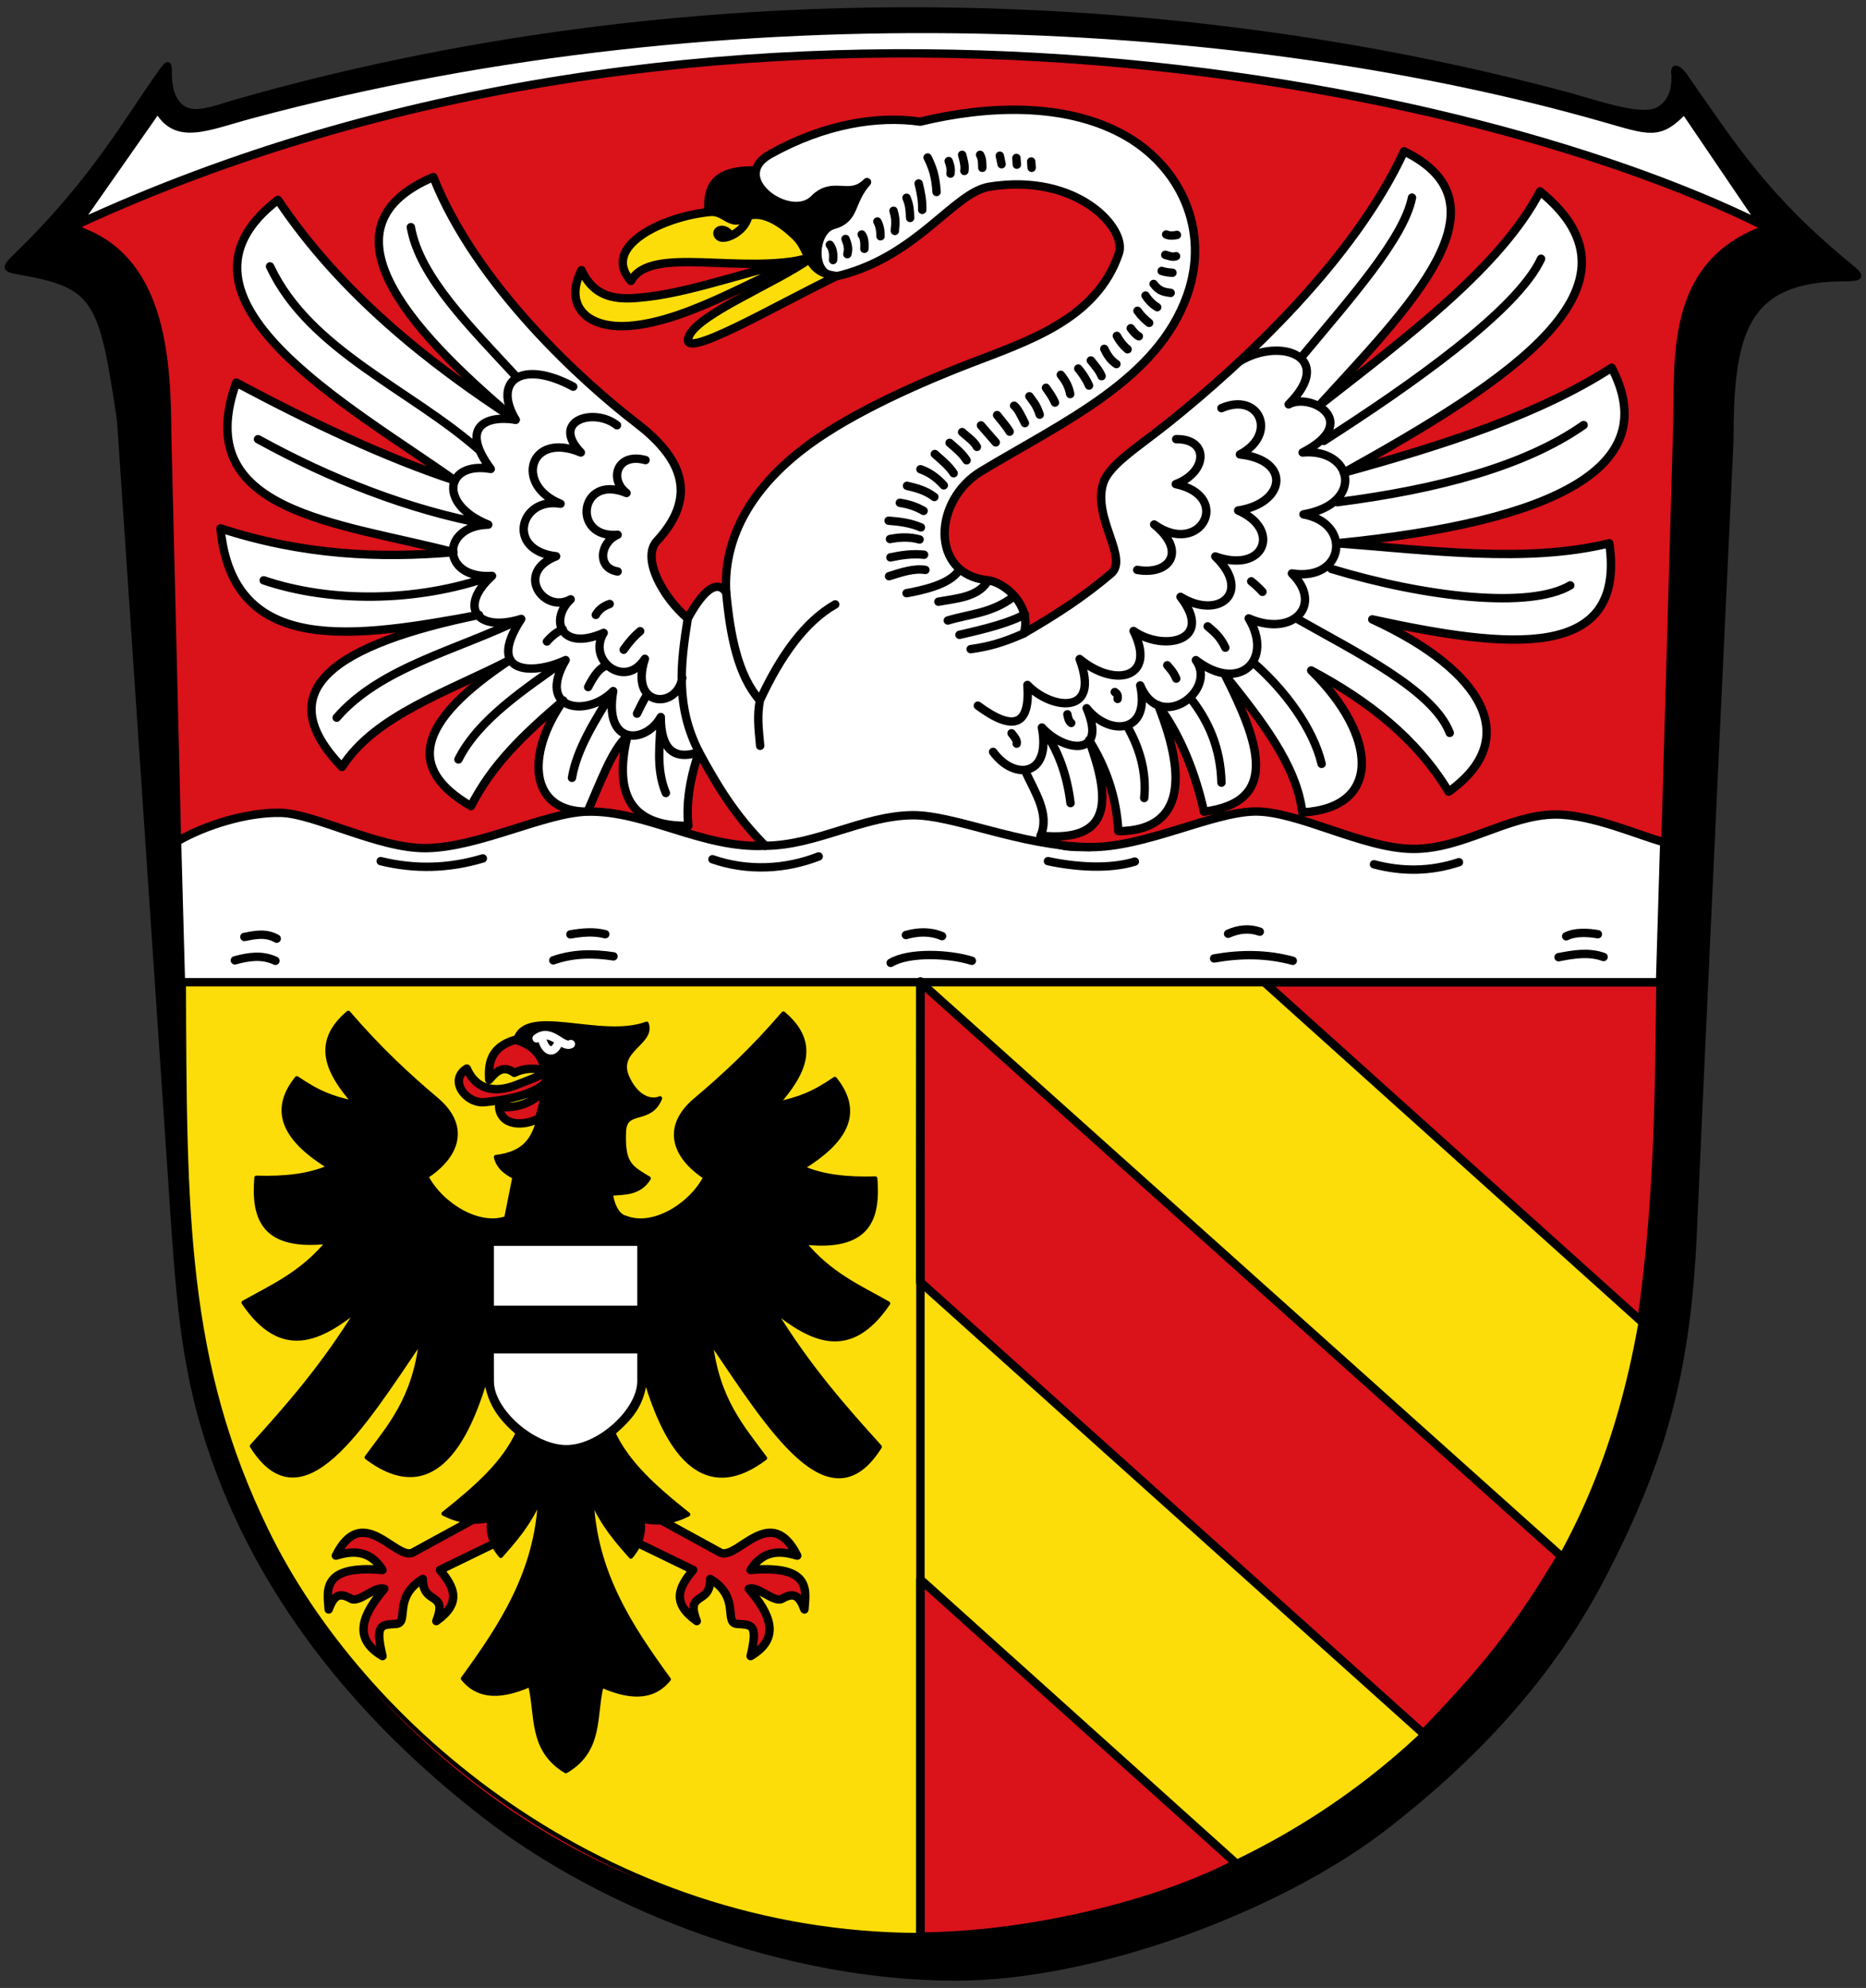 <?xml version="1.0" encoding="UTF-8" standalone="no"?>
<svg xmlns="http://www.w3.org/2000/svg" height="474" viewBox="0 0 445 474" width="445">
 <rect x="0" y="0" width="445" height="474" fill="#333333" stroke="none"/>
 <path d="m375.1 22.871c6.76 1.832 16.8 5.428 20.56 3.01 2.56-1.64 3.52-4.268 3.44-7.836-.48-3.064 1.4-1.892 2.6-.316 12 17.188 19.6 29.412 40 46.04 2.8 2.28 2 2.8-1.6 2.8-24 0-27.2 12.8-27.2 38.8 0 0-6 126.64-8.8 190-1.6 32.84-7.68 53.4-21.52 80.24-12.44 24.08-30.72 43.76-53.16 60.96-24.88 18.8-68.2 35.2-101.52 35.2-40.36 0-82.8-16.4-110.84-37.6-27.36-20.8-51.76-48.24-64.84-82.68-7.48-19.76-9.28-35.28-10.928-59.72l-12.896-191.56c-4.304-28.84-5.504-32.04-23.904-35.24-3.6-.64-3.771-1.12-.8-4 18.484-17.84 26.58-32.736 34.4-43.6 1.2-1.696 2.488-3.624 2.4-.024-.1 4.04 1.208 8.172 4.768 9 2.92.688 7.28-1.072 11.24-2.2 106.4-30.4 221.6-27.6 318.6-1.312v.024z" stroke="#000"/>
 <path d="m20.21 54.5c19.708 7.72 20.556 32.12 20.66 49.4l4.432 183.48c0 22.8 4.52 45.6 13.28 66.68 8.72 21.04 21.6 40.36 37.76 56.52 16.12 16 35.44 29.2 56.48 37.6 21.08 8.8 43.88 13.2 66.68 13.2 22.8 0 45.6-4.4 66.68-13.2 21.04-8.4 40.36-21.6 56.48-37.6 16.16-16.16 29.04-35.48 37.76-56.52 8.76-21.08 13.28-43.88 13.28-66.68l5.2-182c.8-17.24-3-41.32 20-50.92l.8-.28c-75.32-38.4-249.64-74.28-400.4-.2z" fill="#da121a"/>
 <g fill-rule="evenodd">
  <g stroke="#000">
   <path d="m43.845 234.2h351.25c3.575 84.25-11.06 127.03-41.06 163.45-36.629 44.47-89.63 63.822-134.53 63.738-75.67-.141-133.29-49.981-155.89-96.3-19.657-40.29-19.565-75.78-19.768-130.88" fill="#fcdd09"/>
   <g transform="translate(422.5-3.801)" fill="#da121a" stroke-linejoin="round" stroke-linecap="round" stroke-width="2">
    <path d="m-203 238l-.052 71.45 120 107.71c17.01-17.583 23.391-26.642 32.889-42.26z"/>
    <path d="m-26.51 238h-94.49l89.94 80.88c4.212-29.522 4.194-54.15 4.549-80.88z"/>
    <path d="m-203 465.54v-85.14l75.31 67.72c-17.519 9.296-48.39 17.26-75.31 17.425z"/>
   </g>
   <g fill="#da121a" stroke-linejoin="round" stroke-linecap="round" stroke-width="2">
    <path d="m116.67 360.23l-18.395 10.05c-4.161 1.441-11.87-11.965-18.18.642 3.066-.887 7.843-1.963 11.122 3.422-14.974-1.332-13.07 5.317-12.833 9.412 1.191-3.224 2.454-4.223 5.285-2.571 1.935 1.129 5.704-3.108 7.976-2.349-5.079 6.02-7.783 11.718-.428 16.04-1.846-7.749-.274-7.44 3.24-7.68 3.212-.219-.866-6.382 6.386-10.716-.062 6.43 6.06 2.743 3.208 10.05 6-4.278 4.46-7.914.856-12.192l14.972-7.273z"/>
    <path d="m153.55 360.23l18.395 10.05c4.161 1.441 11.87-11.965 18.18.642-3.066-.887-7.843-1.963-11.122 3.422 14.974-1.332 13.07 5.317 12.833 9.412-1.191-3.224-2.454-4.223-5.285-2.571-1.935 1.129-5.704-3.108-7.976-2.349 5.079 6.02 7.783 11.718.428 16.04 1.846-7.749.274-7.44-3.24-7.68-3.212-.219.866-6.382-6.386-10.716.062 6.43-6.06 2.743-3.208 10.05-6-4.278-4.46-7.914-.856-12.192l-14.972-7.273"/>
   </g>
  </g>
  <g stroke-linejoin="round" stroke-linecap="round">
   <path d="m122.69 280.64c-2.696-1.281-4.01-2.908-4.428-4.759 6.742-.845 8.652-4.049 9.97-8.129 3.263-10.1 3.034-17.575-5.378-19.818 2.331-8.642 20.431.243 31.361-3.85 1.671 4.609-7.522 6.227-4.626 12.748 1.964 4.422 5.214 6.094 7.822 5.04-2.391 5.978-8.379 2.246-8.604 7.914-.307 7.73 1.515 8.528 5.903 11.195-2.209 3.55-5.658 3.38-8.964 3.636-.051 1.591 1.242 5.308 3.416 5.726 6.518 2.639 15.577-2.927 19.05-9.643-7.673-5.04-9.888-12.1-2.353-18.438 6.75-5.681 13.644-12.08 20.96-20.601 8.58 7.223 4.716 14.464-1.424 21.493 4.995-1.069 8.492-2.313 13.7-5.903 6.659 8.33 2.114 15.11-7.718 21.17 4.588 2.101 10.638 2.782 17.361 2.567.755 9.543-1.483 17.02-17.11 15.266 6.319 7.672 13.311 10.636 20.17 14.52-9.144 13.463-18.288 8.788-27.431 1.424 8.482 13.852 16.964 23.391 25.446 32.774-11.931 18.978-26.21-4.344-40.36-25.2 1.596 13.986 7.556 20.493 12.992 27.897-12.593 9.54-22.255 2.568-28.575-19.265-.613 6.622-3.417 9.571-7.597 13.296 3.352 7.05 9.254 12.556 17.839 19.389-3.844 1.928-7.26 2.368-10.889 1.497.436 2.86-.36 5.72-2.774 8.58-2.622-3.02-6.74-7.386-9.362-13.775.726 17.586 9.27 30.48 18.4 43.02-3.058 3.794-7.838 5.1-16.02 1.497-1.805 7.148.07 15.428-8.525 20.415-8.594-5.164-6.719-13.444-8.525-20.592-8.178 3.603-12.959 2.297-16.02-1.497 9.129-12.543 17.674-25.437 18.4-43.02-2.622 6.388-6.74 10.751-9.362 13.775-2.414-2.86-3.211-5.72-2.774-8.58-3.63.871-7.05.431-10.889-1.497 8.586-6.832 14.35-12.165 17.703-19.211-3.432-2.977-6.878-6.567-7.597-13.296-6.319 21.832-15.844 28.627-28.438 19.09 5.436-7.405 11.395-13.911 12.992-27.897-14.14 20.852-28.425 44.17-40.36 25.2 8.482-9.383 16.964-18.922 25.446-32.774-9.144 7.364-18.288 12.04-27.431-1.424 6.86-3.885 13.852-6.848 20.17-14.52-15.627 1.756-17.865-5.723-17.11-15.266 6.722.215 12.773-.466 17.361-2.567-9.831-6.06-14.377-12.839-7.718-21.17 5.208 3.59 8.706 4.834 13.7 5.903-6.14-7.03-10-14.27-1.424-21.493 7.317 8.517 14.211 14.92 20.96 20.601 7.535 6.342 5.32 13.394-2.353 18.438 3.471 6.716 12.53 12.282 19.06 9.931z" stroke="#000002"/>
   <path d="m122.85 247.93c-6.264 1.857-6.368 6.159-6.186 9.526 1.704-2.051 3.406-3.573 5.993-1.651 2.209-1.119 5.207-1.365 7.366-.321-.941 1.076-4.242 2.151-6.728 3.149-5.672 2.277-9.891.907-11.978-3.85-4.496 2.781-.133 8.481 4.278 8.02 5.05-.525 11.425-1.658 14.578-4.692-.297 3.273-5.621 6.549-11.156 5.761.338 4.699 6.02 4.763 9.569 2.732 3.095-9.782 1.994-16.584-5.735-18.674z" fill="#da121a" stroke="#000" stroke-width="2"/>
  </g>
  <g fill="#fff" color-rendering="auto" color-interpolation-filters="linearRGB" shape-rendering="auto" image-rendering="auto" color-interpolation="sRGB" color="#000">
   <rect width="34.19" height="14.246" x="117.78" y="297.06" mix-blend-mode="normal" solid-color="#000000" isolation="auto" solid-opacity="1"/>
   <path d="m117.78 322.71h34.19v6.648c0 6.648-9.47 15.348-17.09 15.196-7.624-.153-17.09-8.548-17.09-15.196z" mix-blend-mode="normal" solid-color="#000000" isolation="auto" solid-opacity="1"/>
  </g>
  <path d="m129.11 247.14c.705 3.397 2.866 4.907 4.269 1.036m-5.404-.591c3.434-2.628 6.162 2.457 8.169 1.359" fill="none" stroke="#fff" stroke-linejoin="round" stroke-linecap="round" stroke-width="2"/>
  <path d="m167.96 50.699c-.403-6.385 1.496-11.425 12.685-11.04l26.13 3.774-11.269 21.14z"/>
  <g stroke="#000" stroke-linejoin="round" stroke-linecap="round" stroke-width="2">
   <path d="m43.14 234.2h352.75l1-33.383c-5.604-1.425-17.296-6.709-26.06-6.608-11.266.129-21.828 8.225-33.776 8.201-11.948-.024-27.656-9.114-37.883-8.915-10.228.2-26.22 8.636-39.35 8.488-4.01-.045-7.773.251-11.66-2.725 17.71 1.742 16.405-9.323 11.556-22.775 3.881 6.202 6.515 13.233 6.979 21.708 14.948-.135 16.811-11.662 9.523-30 5.379 7.174 8.943 16.47 10.907 25.348 18.421-2.336 12.979-16.829 5.01-32.61 8.576 10.742 17.1 21.488 18.437 32.787 19.2-1.062 17.913-18.372 2.12-33.854 13.434 7.139 25.04 16.1 32.786 28.915 17.522-12.482 8.603-28.745-18.223-41.09 32.397 7.06 60.669 10.134 56.52-18.15-19.674 4.847-43.11 1.629-64.949 0 52.771-5.193 77.76-18.466 65.52-41.866-17.16 11.12-39.904 18.427-63.859 25.03 39.5-21.957 74.55-44.556 46.772-67.07-9.229 17.802-31.33 34.436-52.739 51.13 21.605-23.669 46.28-48.05 20.319-60.682-11.95 25.87-38.39 50.47-55.978 64.55-7.777 6.227-14.453 10.215-15.814 14.721-2.481 8.219 6.21 17.784 1.899 21.425-6.718 5.672-13.1 9.807-20.79 14.244 2.01-6.489-4.439-12.229-8.714-12.677-13.599-1.424-13.05-19.01-1.351-26.03 19.918-11.955 41.824-21.791 49.01-41.866 5.566-15.56-1.612-31.17-15.73-38.634-13.852-7.32-31.878-6.678-47.905-2.805-10.234-1.457-22.886.547-35.836 7.774-10.11 5.642 4.777 16.459 10.493 10.695 4.647-4.685 8.425.26 12.638-4.055-4.278 4.833-2.55 8.695-8.116 10.262-5.04 1.42-5.467 13.872 1.925 11.939 18.403-4.812 26.943-19.732 35.37-21.1 20.875-3.398 32.87 9.953 30.898 15.841-5.301 15.831-21.729 20.944-35.769 26.384-14.875 5.763-30.19 12.971-39.997 20.664-12.79 10.03-18.554 21.679-17.906 33.811-2.954-4.213-7.274 2.791-9.158 6.239-5.943-5.03-11.1-14.406-7.354-18.458 10.463-11.31 5.16-20.42-4.877-28.12-12.631-9.693-38.18-32.779-48.44-58.664-27.29 11.606-7.192 35.35 19.623 57.854-20.789-13.488-41.809-30.2-56.669-52.42-30.45 23.302 18.02 49.654 42.19 66.918-16.538-5.44-34.468-13.921-52.15-23.345-11.131 31.04 24.355 33.26 51.816 40.445-17.55 1.487-35.735.761-55.56-5.683 2.91 30.711 31.955 26.11 61.65 20.628-34.22 7.02-50.45 17.884-32.676 36.26 7.833-12.346 25.419-17.956 40.11-25.567-22.656 15.03-24.56 26.07-9.356 34.908 5.068-9.933 12.46-17.02 22.02-25.18-9.126 13.06-8.04 26.576 5.775 26.488 3.038-6.874 5.915-14.875 9.49-18-3.476 14.576 1.491 21.599 14.557 21.378-.539-5.03.218-10.84 2.53-17.579 4.04 7.445 8.39 14.89 15.797 22.335-15.01.744-28.465-8.431-42.37-8.134-10.1.215-25.765 8.475-38.38 8.701-11.292.202-26.649-8.227-34.736-8.415-8.09-.188-18.223 2.975-24.78 6.827z" fill="#fff"/>
   <path d="m150.47 66.987c4.709-8.677 26.358-1.32 42.662-5.469-11.514 2.051-27.02 7.902-38.579 9.242-5.884.682-12.379 1.274-15.881-6.338-4.184 8.18.976 14.03 11.344 13.28 15.254-1.103 33.624-13.759 43.11-15.997-8.01 5.736-26.11 12.933-28.738 18.261-3.534 7.16 21.433-7.631 35.18-14.15-7.392-.784-6.267-5.879-9.623-9.243-3.664-3.673-8.764-7.02-12.806-4.496-2.898 1.811-4.413-1.852-7.765-1.541-11.351 1.053-26.24 8.322-18.906 16.45z" fill="#fcdd09"/>
   <g fill="none">
    <path d="m151.91 170.16c.755-1.554 1.51-3.109 2.264-4.27m-13.911-2.069c1.41-2.798 2.82-4.639 4.231-5.02m-14.06-5.841c1.516-1.739 2.657-2.357 3.777-2.912m14.524 4.873c1.309-1.899 2.619-3.326 3.928-4.421m-10.583-3.88c.606-1.037 1.514-1.973 3.323-2.61m226.28 84.22c3.578-.674 7.156-1.335 10.734-.044m-8.919-4.936c2.188-1.077 5.154-.908 7.558-.497m-53.39-16.669c6.754 1.8 13.509 1.727 20.263-.497m-98.01-.258c6.603 1.41 14.568 1.991 20.717.107m22.24 17.21c2.519-1.121 5.04-1.387 7.558-.497m-10.886 6.383c6.25-1.11 12.5-1.144 18.751.559m-95.89.497c4.331-2.62 13.936-2.206 19.356-.497m-15.726-6.143c2.872-.8 5.745-.949 8.617.258m-54.748-18.329c8.444 2.941 17.493 2.396 25.332-.668m105.83-63.09c-.893-1-1.786-1.785-2.679-2.505m-17.877 23.2c-.716-1.686-1.433-2.301-2.149-3.188m-12.513 6.386c.374.32.843.498.671 1.635m-11.06 5.735c-.306-.261-.611-.426-.917-2.066m-13.31 4.527c.658.824 1.39 1.647 1.221 2.471m49.761-22.881c-1.214-2.644-2.722-3.823-4.212-5.087m-156.06 79.64c4.788-1.681 9.576-1.675 14.364-.95m-10.281-5.238c2.771-.478 5.543-.761 8.314-.044m-88.33 6.232c3.225-.871 6.45-1.407 9.676.107m25.11-23.762c8.116 1.994 16.231 1.785 24.347-.648m-56.866 18.719c2.57-.499 5.14-1.051 7.709.409m205.22-87.92c7.59 1.347 12.01-4.36 4.04-10.832 11.09 7.889 18.794-6.787 5.143-9.622 7.542-2.798 8.105-10.808.107-10.726m10.783-7.384c9.07-3.994 13.578 6.246 4.412 11.03 12.401 1.355 10.843 11.659-.409 13.369 10.412 4.578 6.228 15.16-5.463 10.954 8.92 8.659.728 15.197-8.293 9.64 8.254 10.668-4.238 13.07-11.193 8.131 5.56 11.131-4.279 13.77-12.864 6.692 5.107 13.653-6.787 12.09-12.458 6.18.696 9.492-3.1 11.379-11.816 4.936m-85.91-31.994c-4.999-.805-4.253-6.892 0-8.753-11.03 1.01-9.198-14.673 2.118-9.96-4.24-3.247-2.287-9.713 4.538-7.847m-6.806-8.3c-5.535-4.337-15.914-1.101-8.621 6.489-12.303-5.15-15.905 7.769-4.84 12.224-9.655-1.698-13.185 11.1-1.059 12.526-10.08 3.963-2.748 13.817 3.479 10.262-5.122 4.806-2.407 12.563 7.865 7.998-4 6.539 5.088 13.55 9.831 6.187-3.837 11.697 7.731 12.138 8.924 4.527m1.304-14.14c-1.741 10.888-2.928 20.971 2.687 31.859-6.068 2.04-9.115-.744-9.133-8.363-3.57 6.436-13.633 6.976-11.344-6.187-6.179 6.363-18.395 4.661-11.344-7.395-7.505 3.561-19.337 3.626-10.588-9.809-10.617 3.293-15.08-2.902-6.958-10.262-12.246.819-12.301-11.937-.908-12.224-12.171-4.869-10.186-15.193.605-13.28-7.453-10.01-1.268-12.861 5.937-11.728-5.588-9.343 1.47-14.49 13.725-7.89m158.96-6.06c9.791-5.893 22.943-1.016 11.651 10.286 5.214-2.932 17.552 4.141 3.328 11.469 11.99-1.075 14.961 12.203.214 14.756 11.668 2.07 9.875 16.05-2.759 14.09 7.633 7.522.174 15.314-10.303 10.707 5.963 9.79-2.076 17.987-12.598 9.96 5.249 7.213-8.59 17.525-13.273 6.02 2.521 11.56-7.418 12.185-12.778 5.451 5.061 11.718-5.259 10.514-10.676 4.594 2.282 11.659-6.55 12.775-11.636 5.808m99.9-132.15c-1.934 9.755-14.868 24.21-26.388 38.07m57.17-23.491c-5.649 12.279-31.1 30.14-51.819 43.43m61.964-3.784c-13.999 9.847-35.06 15.366-58.743 18.393m55.56 19.832c-9.635 5.682-34.31 2.914-56.959-3.924m28.22 39.1c-3.882-10.216-22.334-19.224-36.676-27.363m6.123 34.747c-2.034-8.541-8.884-17.656-16.01-23.881m-7.883 28.357c-.193-8.148-3.045-14.705-7.511-20.296m-10.908 23.969c.562-6.02-.943-11.719-4.088-17.17m-13.49 18.375c-.852-7-3.113-13.02-6.817-18.02m-.296 25.79c2.215-5.204-1.415-10.409-3.777-15.613m-85.61 5.433c-2.517-6.04-1.3-12.07-1.21-18.11m-21.18 14.488c1.157-6.892 5.533-13.783 9.831-20.675m-36.905 16.299c4.792-9.583 15.902-16.822 25.561-23.693m-54.601 13.733c10.443-12.07 28.904-16.13 44.01-23.543m-61.41-9.206c15.579 5.282 36.3 5.413 54.45-1.056m-55.811-32.597c17.28 9.519 36.01 16.889 54.904 20.373m-52.03-61.57c9.387 20.06 33.628 29.37 50.01 43.919m-16.431-53.28c2.07 11.922 14.267 23.844 25.26 35.767m58.04 87.9c-.432-4.635-.719-7.203-.064-10.829m50.27-12.217c4.367-.63 7.391-1.433 12.693-3.745m-15.366.33c6.283-1.423 11.889-2.846 15.615-4.909m-18.395 1.494c5.169-1.57 10.339-1.68 15.508-5.549m-17.754 1.067c4.19-.776 9.136-1.041 11.551-4.589m-19.14 2.561c3.472-.652 10.46-2 12.62-5.656m-16.791 1.601c2.976-.94 5.964-1.937 8.663-1.494m-8.342-2.988c2.563-.545 5.176-.941 8.02-.64m-8.128-3.735c2.353-.473 4.706-.556 7.06.107m-7.38-4.482c2.678.201 5.305.554 7.7 1.601m-5.03-5.869c2.103.333 3.779.851 5.668 1.921m-3.957-5.976c2.175.527 4.349 1.032 6.524 2.668m-3.315-6.616c1.854.648 3.708 1.774 5.561 3.842m-2.139-7.47c1.648 1.455 3.39 2.862 4.492 4.589m-54.24 28.394c.954 10.421 2.834 19.858 8.03 25.76 4.932-10.661 10.756-18.765 17.967-22.888m27.27-38.523c1.424 1.248 2.911 2.373 4.064 4.162m-1.07-6.723c1.257 1.134 2.792 2.129 3.529 3.522m.963-5.122l3.529 4.055m.321-6.509c1.039 1.316 2.215 2.632 2.995 3.948m1.069-6.189c.856.648 1.711 2.453 2.567 4.162m1.07-6.403c.82 1.185 1.64 1.867 2.46 4.375m1.497-6.403c.713 1.075 1.426 1.921 2.139 3.521m1.39-6.616c1.332 1.666 1.89 2.863 2.246 4.589m1.925-6.083c.856 1.046 1.711 2.169 2.567 4.055m.428-5.976c1.027 1.245 2.092 2.49 2.567 3.735m.642-6.509c.963 2.064 1.925 2.973 2.888 3.628m.107-6.723c.856 1.563 1.711 2.487 2.567 3.201m.749-5.02c.642.85 1.283 1.632 1.925 1.921m-.321-6.083c.927 1.306 1.854 2.138 2.781 2.881m-.856-6.509c.775 1.228 1.721 2.116 2.781 2.775m-.856-5.549c1.355 1.854 2.709 1.934 4.064 2.134m-2.139-5.229c1.041.328 1.804.377 2.567.427m-1.711-4.268c.856.225 1.711.628 2.567.32m-2.353-5.176c.856.382 1.711.288 2.567.107m-34.759-17.501l.107 1.494m-3.636-2.348l.107 1.601m-4.064-2.134l.428 2.028m-5.134-2.241c.582 1.032.495 2.063.535 3.095m-4.813-3.095c.354 1.281.735 2.561.535 3.842m-3.743-2.348c.399.996.598 1.992.428 2.988m-5.454-3.842c1.253 2.475 1.918 4.665 2.139 8.217m-4.278-2.028c.5 1.991.919 4.02.856 6.296m-3.743-2.881c.355 1.046.772 1.593.856 4.802m-3.957-1.707c.826 2.766.255 4.01.321 4.802m-4.171-2.241c.553 1.022.765 2.215.749 3.521m-4.492-.427c.446.559.762 1.443.642 3.415m-4.492-2.348c.455 1.105.816 2.242.428 3.628m-3.405 1.399c.145-1.479-.056-2.729-.766-3.639m-15.392 143.3c12.146-.096 23.12-7.087 34.951-7.281 10-.165 25.748 7.405 42.37 7.598m-85.78-146.08c-1.705-2.132-3.945-.688-2.504.541 1.136.969 5.919-1.016 6.843-4.684"/>
    <path d="m219.5 234v228"/>
   </g>
  </g>
 </g>
 <path d="m37.628 25.759c4.356 8.02 11.476 4.384 22.436 1.448 115.48-30.956 238.32-23.16 322.36.868 11.2 3.196 13.24 4.356 19.28-1.996l18.8 27.704c-75.2-37.24-251.76-69.825-402.4-.12z" fill="#fff" stroke="#000" stroke-width="2"/>
</svg>
